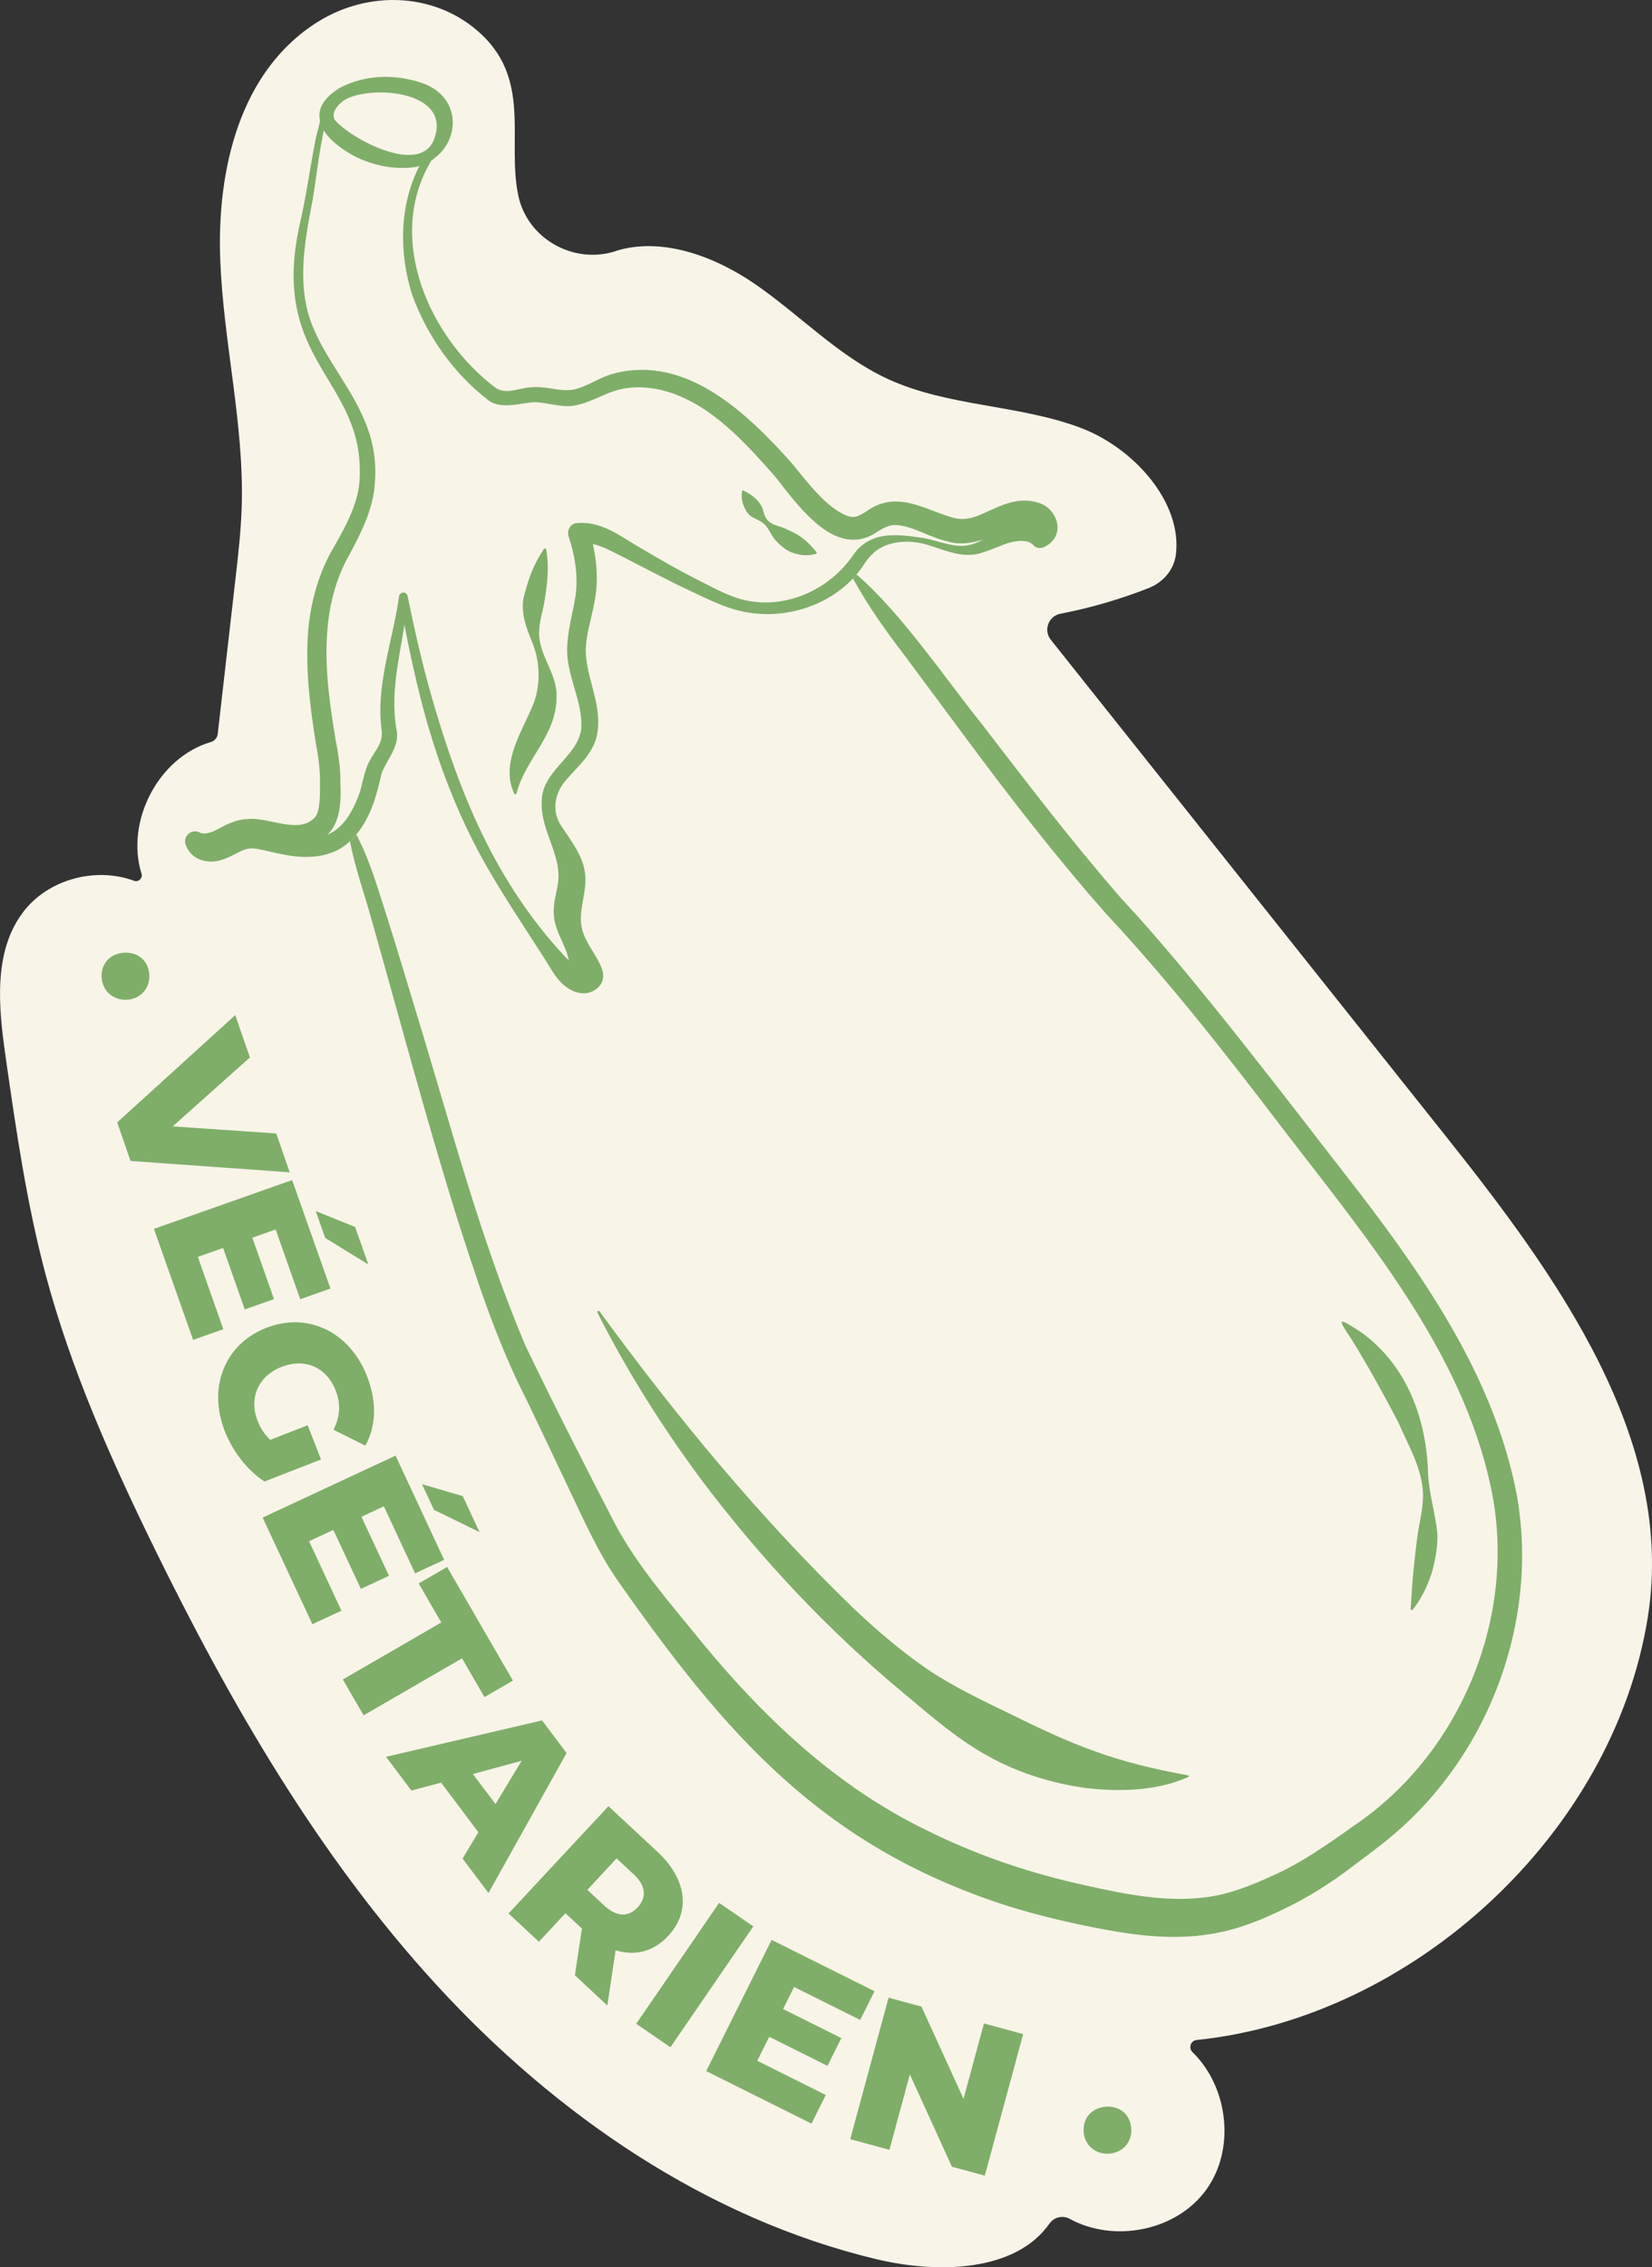 <?xml version="1.0" encoding="UTF-8"?>
<svg id="Calque_2" data-name="Calque 2" xmlns="http://www.w3.org/2000/svg" viewBox="0 0 189.32 259.77">
  <rect x="0" y="0" width="189.32" height="259.77" fill="#333333" stroke="none"/>
  <defs>
    <style>
      .cls-1 {
        fill: #7fae69;
      }

      .cls-1, .cls-2 {
        stroke-width: 0px;
      }

      .cls-2 {
        fill: #f8f4e8;
      }
    </style>
  </defs>
  <g id="Calque_2-2" data-name="Calque 2">
    <g>
      <path class="cls-2" d="M70.56,28.76c5.21-1.64,11.23.55,15.87,3.72,5.19,3.55,9.6,8.3,15.31,10.94,6.9,3.18,14.93,2.92,22.05,5.58,6.13,2.29,11.75,8.58,10.96,14.59-.23,1.72-1.47,3.14-3.09,3.78-3.28,1.29-6.67,2.28-10.13,2.95-1.37.27-1.98,1.88-1.11,2.98l45.31,56.93c12.78,16.06,26.33,34.79,23.11,55.06-3.93,24.75-26.79,45.87-51.71,48.45-.68.07-.96.91-.47,1.39,4.09,3.97,4.96,11.08,1.58,15.76-3.42,4.74-10.58,6.12-15.65,3.34-.79-.43-1.79-.21-2.31.53-3.9,5.58-12.84,5.76-19.81,4.1-19.52-4.66-36.79-16.57-50.37-31.35-13.58-14.78-23.73-32.38-32.55-50.41-4.89-10.01-9.43-20.25-12.31-31.02-2.18-8.17-3.39-16.57-4.59-24.94-.81-5.66-1.46-12,1.96-16.58,2.84-3.81,8.34-5.28,12.76-3.64.5.19,1.01-.3.85-.81-1.86-5.97,1.9-13.31,7.94-15.09.42-.12.74-.47.79-.91l2.04-17.82c.31-2.72.62-5.45.71-8.19.3-9.49-2.1-18.86-2.46-28.35-.39-10.29,2.22-21.67,11.22-27.27,5.68-3.53,13.06-3.36,18.16.96,6.47,5.48,3.42,12.55,4.78,18.97,1.04,4.94,6.3,7.9,11.12,6.38l.04-.03Z"/>
      <g>
        <g>
          <g>
            <path class="cls-1" d="M159.62,210.27c-1.31,1.14-3.25,2.54-4.64,3.6-2.32,1.76-4.93,3.46-7.61,4.74-2.75,1.36-5.6,2.53-8.72,3-4.18.67-8.31.17-12.17-.55-3.88-.73-7.69-1.62-11.44-2.82-20.99-6.87-31.95-19.63-44.22-37.09-2.23-3.21-3.86-6.85-5.52-10.35-1.64-3.47-3.29-6.94-4.95-10.4-3.52-6.87-5.89-14.32-8.23-21.67-3.41-11.01-6.36-22.14-9.5-33.22-.84-3.05-1.91-6-2.52-9.13.26-.23.5-.49.73-.76,1.59,2.97,2.46,6.21,3.5,9.37,1.16,3.67,2.26,7.35,3.37,11.02,3.92,12.79,7.28,25.79,12.49,38.12,3.29,6.84,6.81,13.74,10.3,20.49,2.67,4.99,6.47,9.25,10.02,13.64,7.15,8.68,15.44,16.49,25.63,21.42,5.84,2.92,12.06,5.01,18.44,6.38,4.41,1,9.15,1.9,13.47,1.34,2.6-.3,5.17-1.28,7.6-2.41,3.35-1.44,6.5-3.67,9.5-5.8,12.31-8.29,18.82-24.18,15.71-38.75-3.32-15.78-14.47-28.87-24.08-41.42-6.38-8.38-12.88-16.67-20.06-24.37-5.73-6.49-11.05-13.37-16.2-20.32l-6.86-9.24c-2.14-2.8-4.19-5.66-5.91-8.81.13-.15.27-.3.4-.46,5.05,4.3,10.25,12.02,14.3,17.05,5.24,6.82,10.46,13.67,16.12,20.15,8.26,8.81,19.65,23.94,27.2,33.61,7.89,10.3,15.6,21.65,18.06,34.69,2.55,14.28-3.1,29.59-14.2,38.94h0Z"/>
            <path class="cls-1" d="M49.73,18.17c3.14-2.28,3.02-7.22-1.45-8.69-3.12-1.01-6.4-.94-9.35.59-1.96,1.22-2.54,2.52-2.26,3.75-.13.88-.47,1.72-.59,2.6-.59,3.08-1,6.13-1.71,9.19-3.61,16.03,7.52,17.75,6.84,29.41-.18,2.92-1.86,5.76-3.3,8.27-1.54,2.85-2.4,6.14-2.62,9.35-.29,4.31.27,8.54.93,12.66.27,1.42.48,3.01.45,4.45,0,1.12.05,3.1-.54,3.86-1.91,2.12-5.37-.11-7.95.25-1.17.05-2.39.68-3.33,1.2-.8.43-1.58.55-1.92.35-.28-.16-.63-.21-.97-.09-.59.22-.9.87-.68,1.47.67,1.86,2.64,2.14,3.85,1.81,1.25-.33,2.09-.96,2.82-1.22.79-.31,1.38-.15,2.24.03.93.21,1.91.45,2.94.61,2.14.35,4.57.23,6.42-1.16.19-.15.38-.31.56-.49.26-.23.5-.49.73-.76,1.64-1.96,2.38-4.61,2.88-6.96.45-1.36,1.98-2.96,1.78-4.73-.83-4.17.19-8.17.85-12.32.55,2.88,1.17,5.75,1.9,8.6,1.42,5.55,3.34,10.97,5.92,16.09,2.37,4.69,5.34,9.01,8.16,13.43.57.88,1.06,1.82,1.75,2.61.69.79,1.64,1.43,2.69,1.48s2.16-.65,2.33-1.7c.09-.56-.1-1.14-.35-1.65-.66-1.41-1.76-2.64-2.08-4.16-.41-1.94.55-3.93.41-5.92-.16-2.27-1.66-4.04-2.84-5.88-.99-1.55-.69-3.54.5-4.97,1.38-1.66,3.51-3.33,3.75-5.78.47-3.32-1.59-6.7-1.34-9.72.12-1.96.93-4.01,1.18-6.4.17-1.8,0-3.58-.39-5.29.47.1.97.27,1.46.48,3.19,1.55,6.48,3.38,9.72,4.89,2.24,1.06,4.5,2.22,7.02,2.53,4.19.57,8.71-.88,11.62-3.97.13-.15.27-.3.4-.46.24-.28.47-.57.67-.87.71-1.14,1.58-2.12,3-2.56,1.07-.35,2.29-.39,3.45-.2,2.37.45,4.83,2.05,7.35,1.11,1.78-.52,3.16-1.5,4.87-1.28.45.07.77.25.95.49.35.37.9.36,1.34.11,2.46-1.28,1.38-4.49-.92-5.04-1.38-.43-2.86-.15-4.1.35-1.96.73-3.4,1.9-5.4,1.44-3.45-.93-6.6-3.35-10.2-.69-.92.56-1.28.67-2,.47-2.53-.95-4.75-4.05-6.49-6.14-5.06-5.64-11.99-12.37-20.3-10.21-1.7.45-2.93,1.41-4.49,1.81-1.58.35-2.86-.3-4.66-.25-1.8.03-2.93.89-4.35.15-7.71-5.76-12.79-17.24-7.44-26.12.09-.05.17-.11.25-.17M39.65,11.36c3.04-1.58,11.5-.94,10.28,4-.88,3.95-5.83,2.12-8.27.79-1.08-.57-2.42-1.46-3.2-2.3-.71-.87.35-2,1.19-2.49h0ZM110.6,62.53c-1.79.13-3.43-.74-5.25-.95-1.22-.19-2.46-.33-3.77-.21-1.34.14-2.72.77-3.56,1.9-.41.53-.65.93-1.07,1.4-1.1,1.3-2.47,2.35-4,3.11-2.04,1-4.39,1.47-6.66,1.15-2.26-.27-4.35-1.5-6.51-2.58-2.14-1.1-4.24-2.29-6.31-3.53-2.3-1.3-4.57-3.24-7.55-2.86-.64.19-.98.89-.75,1.52.64,1.96,1.02,3.99.87,5.98-.13,1.98-.91,4.08-1.03,6.49-.23,3.33,1.84,6.36,1.6,9.57-.43,3.27-4.65,4.82-4.53,8.49-.08,3.39,2.46,6.11,1.82,9.46-.17,1.01-.53,2.13-.43,3.4.14,1.92,1.41,3.45,1.72,5.17-.4-.36-.8-.84-1.21-1.28-1.98-2.2-3.75-4.59-5.33-7.08-4.26-6.69-6.98-14.22-9.17-21.8-1.09-3.82-1.98-7.7-2.77-11.6-.05-.2-.21-.36-.42-.39-.27-.03-.53.16-.56.44-.67,4.98-2.73,10.2-1.98,15.45.17,1.66-1.22,2.58-1.78,4.29-.38,1.06-.49,2.02-.79,2.85-.95,2.62-2.13,4.07-3.65,4.72,1.4-1.37,1.6-3.62,1.48-5.88.03-1.54-.21-3.3-.52-4.83-.69-4.06-1.26-8.13-1.02-12.13.19-3,.83-5.9,2.2-8.57,1.5-2.74,3.17-5.84,3.3-9.05.17-2.2-.18-4.45-.98-6.48-1.58-4.09-4.44-7.25-6.01-10.96-2.11-4.75-1.07-10.08-.12-15.01.33-2.06.57-4.12.93-6.16.13-.53.19-1.09.31-1.62.72,1.15,2.1,2.19,3.61,2.99,2.19,1.07,4.56,1.54,7,1.18.13-.03.25-.07.36-.11-2.33,4.52-2.36,10-.83,14.79,1.73,4.74,4.78,9.04,8.79,12.11,1.48,1.06,3.84.21,5.19.17.91,0,1.94.29,3.14.41,2.28.35,4.47-1.3,6.48-1.82,1.89-.5,3.95-.33,5.86.27,4.97,1.61,8.67,5.76,12.08,9.6,1.24,1.59,2.87,3.74,4.39,5.08,2.01,1.87,4.65,3.17,7.32,1.34,1-.62,1.49-.84,2.29-.8,1.94.15,3.85,1.47,5.96,1.91,1.27.38,2.63.16,3.93-.26-.65.36-1.34.64-2.1.71h.03Z"/>
          </g>
          <path class="cls-1" d="M62.6,62.96c.33,1.89.15,3.7-.14,5.52-.21,1.7-.95,3.29-.58,5.03.37,2.14,2.05,4.13,1.9,6.45-.05,4.35-3.56,6.98-4.59,10.94-.03.12-.21.15-.26.03-1.68-3.57,1.08-7.35,2.29-10.51.73-2.16.66-4.52-.17-6.69-.73-1.76-1.54-3.8-.92-5.72.48-1.84,1.1-3.5,2.21-5.11.07-.1.24-.07.26.06h0Z"/>
          <path class="cls-1" d="M85.22,56.22c.89.42,1.67,1.02,2.1,1.88.18.42.24.98.52,1.35.56.8,1.7.82,2.46,1.27,1.36.56,2.25,1.28,3.27,2.55.05.06.02.17-.06.19-1.1.32-2.15.13-3.07-.29-.67-.35-1.24-.88-1.73-1.46-.43-.6-.72-1.39-1.32-1.82-.37-.3-.94-.45-1.36-.76-.41-.31-.64-.77-.83-1.24-.17-.48-.26-1.01-.15-1.6.01-.08.1-.13.18-.09h0v.02Z"/>
          <path class="cls-1" d="M68.69,150.23c8.81,12.06,18.31,23.57,29.01,33.94,2.68,2.54,5.48,4.95,8.5,7.03,3.04,2.06,6.35,3.62,9.55,5.17,3.19,1.57,6.36,3.09,9.72,4.29,3.35,1.21,6.85,2.07,10.66,2.75.08.01.13.08.11.16-3.54,1.63-7.82,1.75-11.76,1.3-3.91-.52-7.8-1.74-11.25-3.66-3.46-1.91-6.43-4.49-9.36-6.95-8.81-7.27-16.62-15.59-23.48-24.69-4.5-6.07-8.54-12.47-11.93-19.19-.07-.14.14-.27.23-.14h0Z"/>
          <path class="cls-1" d="M161.67,184.33c.15-2.97.42-5.83.83-8.75.23-1.43.61-2.9.58-4.38-.09-2.99-1.7-5.59-2.84-8.25-1.67-3.2-3.4-6.31-5.29-9.4-1.73-2.58-1.72-2.69.99-.94,5.28,3.79,7.55,9.95,7.72,16.26.11,2.31.83,4.52,1.06,6.83.06,1.56-.24,3.1-.66,4.59-.5,1.49-1.17,2.9-2.15,4.13-.08.1-.26.04-.25-.1h.01Z"/>
        </g>
        <g>
          <path class="cls-1" d="M11.64,111.99c-.09-1.63,1.05-2.75,2.59-2.83,1.56-.09,2.79.9,2.88,2.53.09,1.58-1.03,2.77-2.58,2.86-1.53.08-2.79-.98-2.88-2.56h0Z"/>
          <path class="cls-1" d="M124.19,244.26c-.12-1.63,1-2.77,2.53-2.88,1.56-.11,2.81.85,2.92,2.48.12,1.58-.98,2.79-2.53,2.9-1.53.11-2.81-.93-2.93-2.51h0Z"/>
          <g>
            <path class="cls-1" d="M33.2,134.32l-18.24-1.3-1.53-4.42,13.53-12.29,1.68,4.85-8.85,7.9,11.87.81,1.54,4.45h0Z"/>
            <path class="cls-1" d="M25.59,152.3l-3.46,1.22-4.49-12.72,15.84-5.59,4.39,12.43-3.46,1.22-2.82-7.99-2.67.94,2.48,7.04-3.35,1.18-2.48-7.04-2.9,1.02,2.92,8.28h0ZM37.27,141.84l-1.09-3.08,4.51,1.82,1.52,4.3-4.94-3.04Z"/>
            <path class="cls-1" d="M35.26,163.31l1.53,3.91-6.48,2.53c-2-1.3-3.67-3.51-4.56-5.8-1.95-4.99,0-9.95,4.77-11.81,4.76-1.86,9.56.47,11.54,5.54,1.14,2.93,1.06,5.69-.19,7.96l-3.65-1.82c.77-1.54.84-2.98.26-4.48-1.05-2.68-3.51-3.78-6.22-2.72-2.64,1.03-3.77,3.53-2.74,6.17.32.83.78,1.55,1.45,2.19l4.29-1.68h0Z"/>
            <path class="cls-1" d="M39.13,184.55l-3.33,1.55-5.7-12.22,15.23-7.1,5.57,11.94-3.33,1.55-3.58-7.68-2.57,1.2,3.16,6.76-3.22,1.5-3.16-6.76-2.78,1.3,3.71,7.96h0ZM49.74,173.01l-1.38-2.96,4.67,1.37,1.93,4.13-5.21-2.55h-.01Z"/>
            <path class="cls-1" d="M50.57,185.89l-2.59-4.46,3.26-1.89,7.54,13.02-3.26,1.89-2.57-4.44-11.28,6.53-2.38-4.11,11.28-6.53h0Z"/>
            <path class="cls-1" d="M54.82,209.93l-4.27-5.68-3.4.91-2.91-3.87,17.88-4.17,2.81,3.74-8.95,16.04-2.97-3.95,1.81-3.02ZM56.78,206.71l3-4.96-5.59,1.51,2.6,3.45h-.01Z"/>
            <path class="cls-1" d="M66.7,220.98l-1.9-1.77-3.04,3.27-3.48-3.24,11.45-12.29,5.62,5.23c3.35,3.12,3.84,6.83,1.22,9.64-1.69,1.81-3.81,2.32-6.02,1.64l-.95,6.33-3.72-3.47.81-5.34h.01ZM72.59,214.73l-1.93-1.8-3.35,3.6,1.93,1.8c1.44,1.34,2.78,1.34,3.83.22,1.06-1.14.97-2.48-.47-3.82h0Z"/>
            <path class="cls-1" d="M82.41,218.03l3.92,2.69-9.5,13.85-3.92-2.69,9.5-13.85Z"/>
            <path class="cls-1" d="M94.64,240.03l-1.64,3.29-12.07-6.02,7.5-15.03,11.79,5.88-1.64,3.29-7.58-3.78-1.26,2.53,6.68,3.33-1.59,3.18-6.68-3.33-1.37,2.75,7.86,3.92h0Z"/>
            <path class="cls-1" d="M117.25,233.07l-4.39,16.21-3.77-1.02-4.82-10.58-2.34,8.64-4.49-1.22,4.39-16.21,3.77,1.02,4.82,10.57,2.34-8.64,4.49,1.22h0Z"/>
          </g>
        </g>
      </g>
    </g>
  </g>
</svg>
